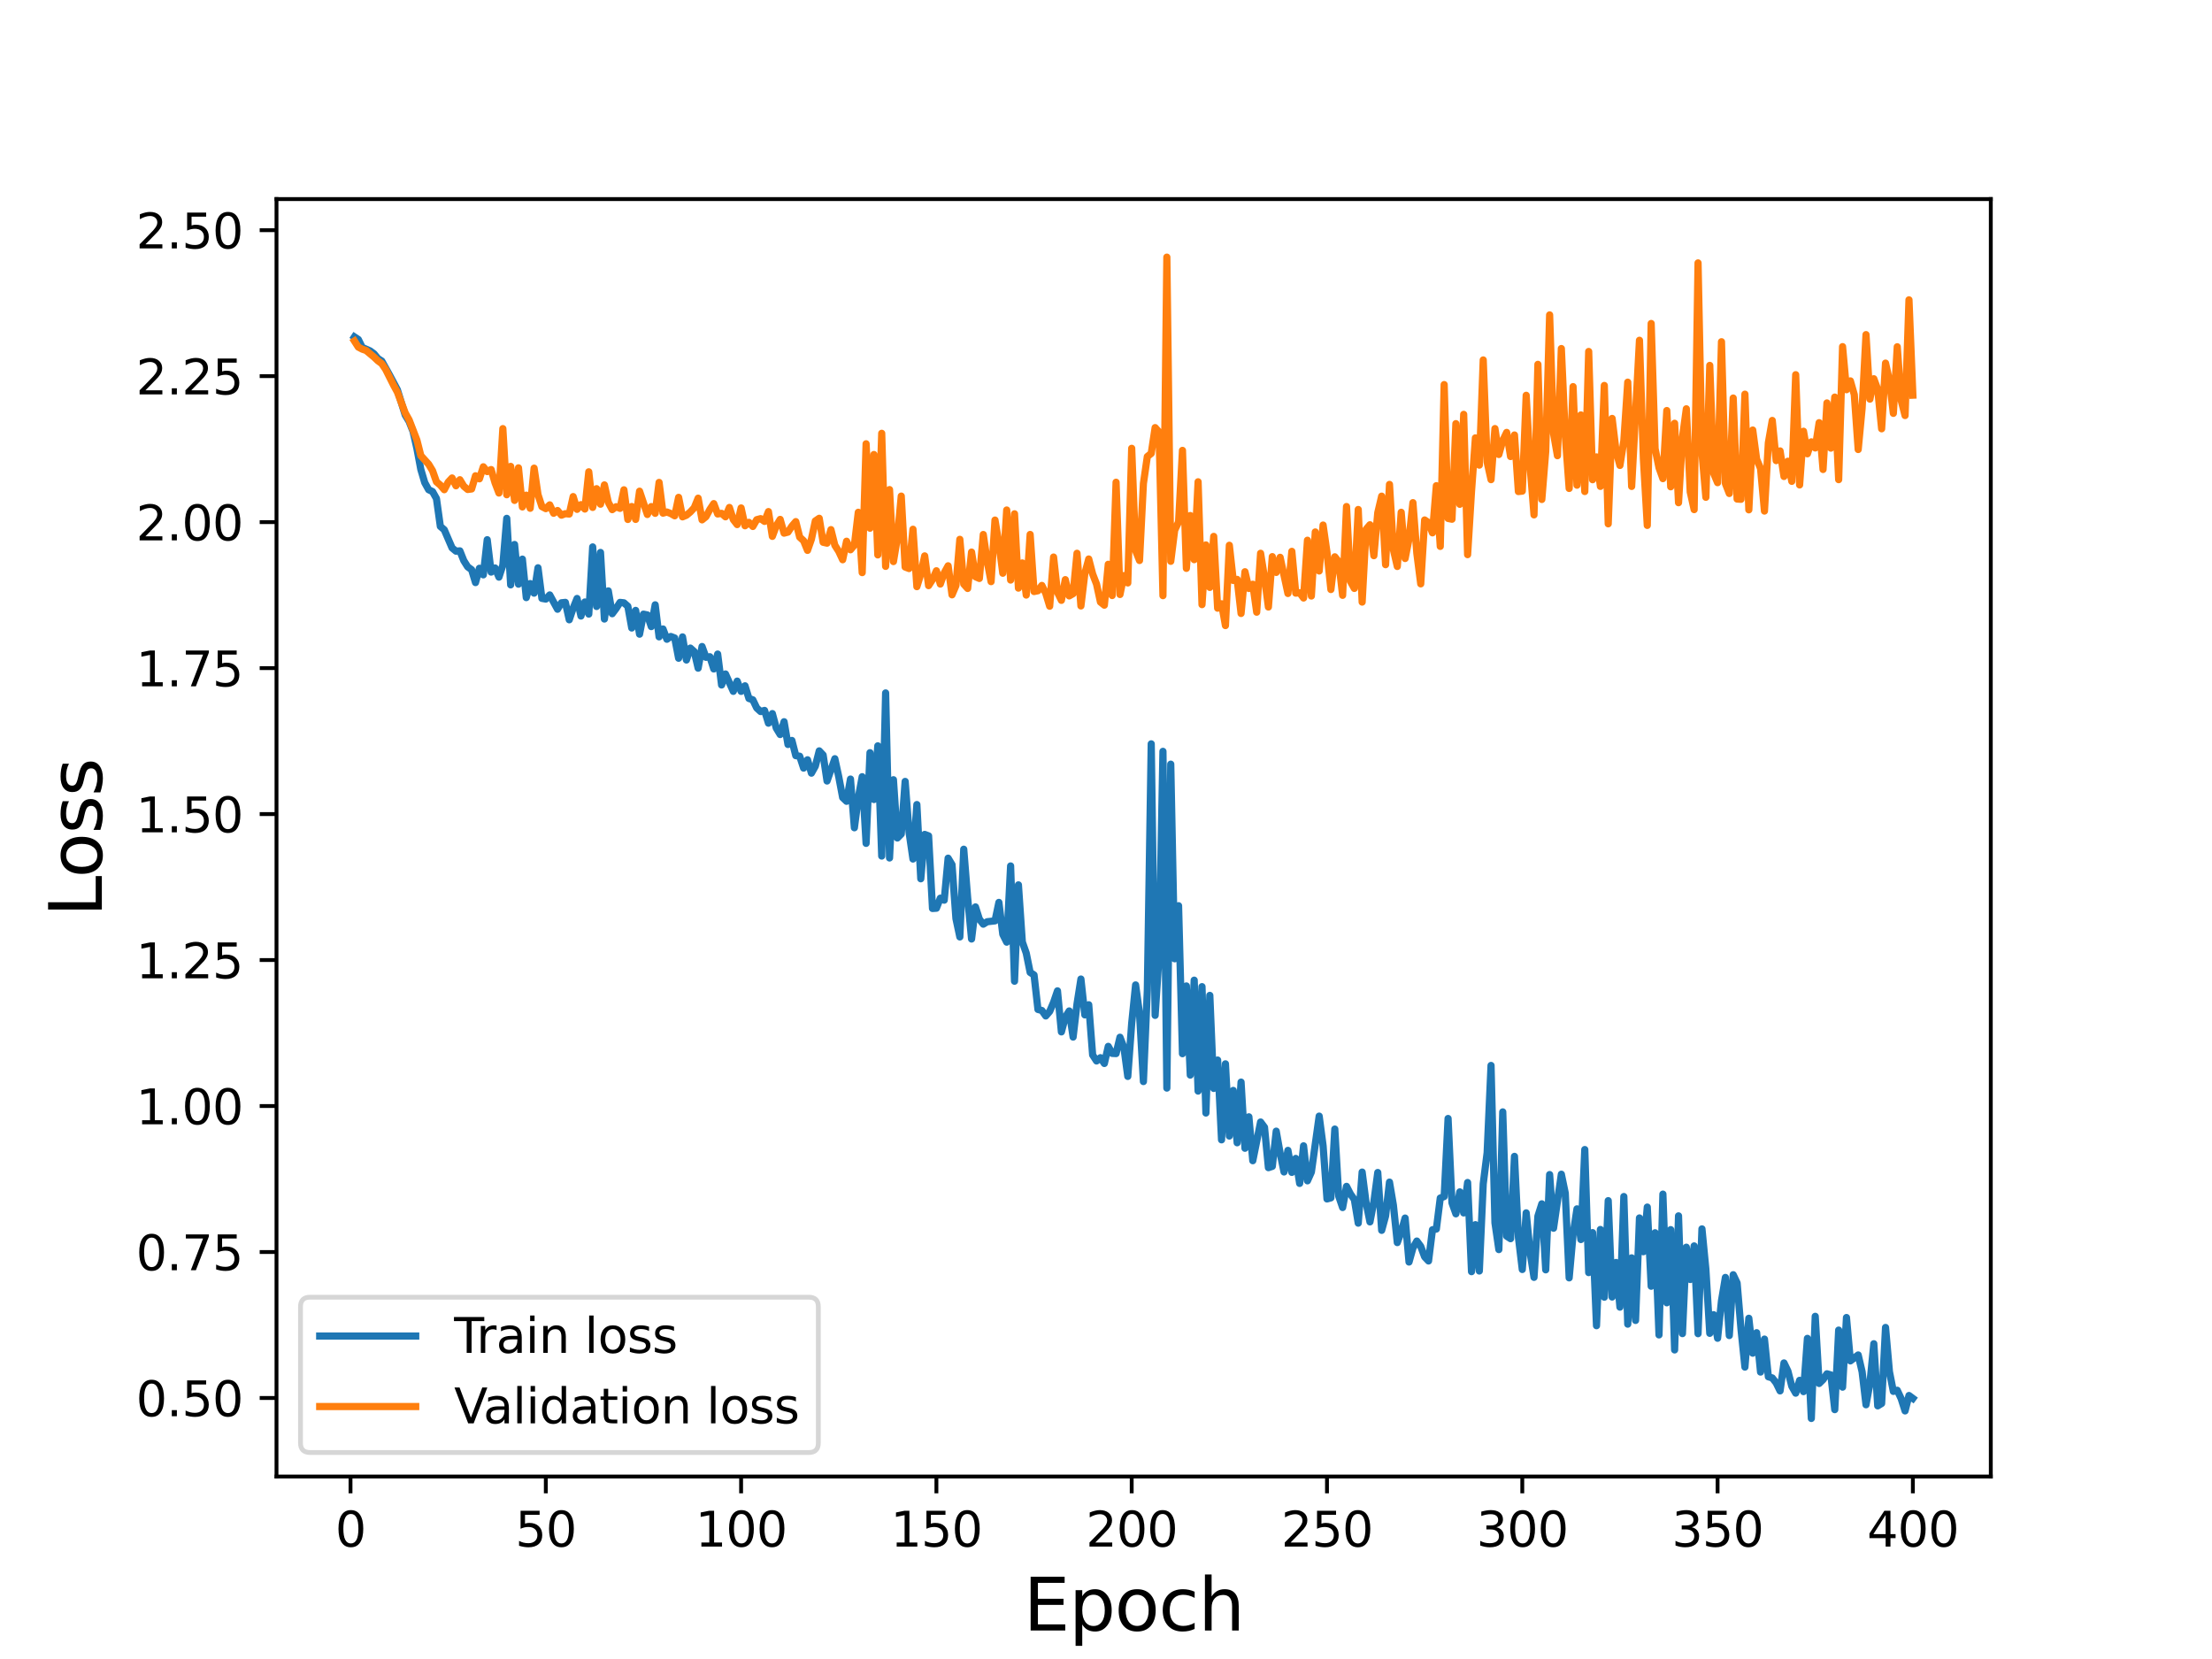 <?xml version="1.0" encoding="utf-8" standalone="no"?>
<!DOCTYPE svg PUBLIC "-//W3C//DTD SVG 1.1//EN"
  "http://www.w3.org/Graphics/SVG/1.1/DTD/svg11.dtd">
<svg height="345.6pt" version="1.1" viewBox="0 0 460.8 345.6" width="460.8pt" xmlns="http://www.w3.org/2000/svg" xmlns:xlink="http://www.w3.org/1999/xlink">
 <defs>
  <style type="text/css">*{stroke-linecap:butt;stroke-linejoin:round;}</style>
 </defs>
 <g id="figure_1">
  <g id="patch_1">
   <path d="M 0 345.6 
L 460.8 345.6 
L 460.8 0 
L 0 0 
z
" style="fill:#ffffff;"/>
  </g>
  <g id="axes_1">
   <g id="patch_2">
    <path d="M 57.6 307.584 
L 414.72 307.584 
L 414.72 41.472 
L 57.6 41.472 
z
" style="fill:#ffffff;"/>
   </g>
   <g id="matplotlib.axis_1">
    <g id="xtick_1">
     <g id="line2d_1">
      <defs>
       <path d="M 0 0 
L 0 3.5 
" id="m424fc6104d" style="stroke:#000000;stroke-width:0.8;"/>
      </defs>
      <g>
       <use style="stroke:#000000;stroke-width:0.8;" x="73.019" xlink:href="#m424fc6104d" y="307.584"/>
      </g>
     </g>
     <g id="text_1">
      <!-- 0 -->
      <g transform="translate(69.838 322.182)scale(0.1 -0.1)">
       <defs>
        <path d="M 2034 4250 
Q 1547 4250 1301 3770 
Q 1056 3291 1056 2328 
Q 1056 1369 1301 889 
Q 1547 409 2034 409 
Q 2525 409 2770 889 
Q 3016 1369 3016 2328 
Q 3016 3291 2770 3770 
Q 2525 4250 2034 4250 
z
M 2034 4750 
Q 2819 4750 3233 4129 
Q 3647 3509 3647 2328 
Q 3647 1150 3233 529 
Q 2819 -91 2034 -91 
Q 1250 -91 836 529 
Q 422 1150 422 2328 
Q 422 3509 836 4129 
Q 1250 4750 2034 4750 
z
" id="DejaVuSans-30" transform="scale(0.016)"/>
       </defs>
       <use xlink:href="#DejaVuSans-30"/>
      </g>
     </g>
    </g>
    <g id="xtick_2">
     <g id="line2d_2">
      <g>
       <use style="stroke:#000000;stroke-width:0.8;" x="113.703" xlink:href="#m424fc6104d" y="307.584"/>
      </g>
     </g>
     <g id="text_2">
      <!-- 50 -->
      <g transform="translate(107.34 322.182)scale(0.1 -0.1)">
       <defs>
        <path d="M 691 4666 
L 3169 4666 
L 3169 4134 
L 1269 4134 
L 1269 2991 
Q 1406 3038 1543 3061 
Q 1681 3084 1819 3084 
Q 2600 3084 3056 2656 
Q 3513 2228 3513 1497 
Q 3513 744 3044 326 
Q 2575 -91 1722 -91 
Q 1428 -91 1123 -41 
Q 819 9 494 109 
L 494 744 
Q 775 591 1075 516 
Q 1375 441 1709 441 
Q 2250 441 2565 725 
Q 2881 1009 2881 1497 
Q 2881 1984 2565 2268 
Q 2250 2553 1709 2553 
Q 1456 2553 1204 2497 
Q 953 2441 691 2322 
L 691 4666 
z
" id="DejaVuSans-35" transform="scale(0.016)"/>
       </defs>
       <use xlink:href="#DejaVuSans-35"/>
       <use x="63.623" xlink:href="#DejaVuSans-30"/>
      </g>
     </g>
    </g>
    <g id="xtick_3">
     <g id="line2d_3">
      <g>
       <use style="stroke:#000000;stroke-width:0.8;" x="154.386" xlink:href="#m424fc6104d" y="307.584"/>
      </g>
     </g>
     <g id="text_3">
      <!-- 100 -->
      <g transform="translate(144.842 322.182)scale(0.1 -0.1)">
       <defs>
        <path d="M 794 531 
L 1825 531 
L 1825 4091 
L 703 3866 
L 703 4441 
L 1819 4666 
L 2450 4666 
L 2450 531 
L 3481 531 
L 3481 0 
L 794 0 
L 794 531 
z
" id="DejaVuSans-31" transform="scale(0.016)"/>
       </defs>
       <use xlink:href="#DejaVuSans-31"/>
       <use x="63.623" xlink:href="#DejaVuSans-30"/>
       <use x="127.246" xlink:href="#DejaVuSans-30"/>
      </g>
     </g>
    </g>
    <g id="xtick_4">
     <g id="line2d_4">
      <g>
       <use style="stroke:#000000;stroke-width:0.8;" x="195.07" xlink:href="#m424fc6104d" y="307.584"/>
      </g>
     </g>
     <g id="text_4">
      <!-- 150 -->
      <g transform="translate(185.526 322.182)scale(0.1 -0.1)">
       <use xlink:href="#DejaVuSans-31"/>
       <use x="63.623" xlink:href="#DejaVuSans-35"/>
       <use x="127.246" xlink:href="#DejaVuSans-30"/>
      </g>
     </g>
    </g>
    <g id="xtick_5">
     <g id="line2d_5">
      <g>
       <use style="stroke:#000000;stroke-width:0.8;" x="235.753" xlink:href="#m424fc6104d" y="307.584"/>
      </g>
     </g>
     <g id="text_5">
      <!-- 200 -->
      <g transform="translate(226.209 322.182)scale(0.1 -0.1)">
       <defs>
        <path d="M 1228 531 
L 3431 531 
L 3431 0 
L 469 0 
L 469 531 
Q 828 903 1448 1529 
Q 2069 2156 2228 2338 
Q 2531 2678 2651 2914 
Q 2772 3150 2772 3378 
Q 2772 3750 2511 3984 
Q 2250 4219 1831 4219 
Q 1534 4219 1204 4116 
Q 875 4013 500 3803 
L 500 4441 
Q 881 4594 1212 4672 
Q 1544 4750 1819 4750 
Q 2544 4750 2975 4387 
Q 3406 4025 3406 3419 
Q 3406 3131 3298 2873 
Q 3191 2616 2906 2266 
Q 2828 2175 2409 1742 
Q 1991 1309 1228 531 
z
" id="DejaVuSans-32" transform="scale(0.016)"/>
       </defs>
       <use xlink:href="#DejaVuSans-32"/>
       <use x="63.623" xlink:href="#DejaVuSans-30"/>
       <use x="127.246" xlink:href="#DejaVuSans-30"/>
      </g>
     </g>
    </g>
    <g id="xtick_6">
     <g id="line2d_6">
      <g>
       <use style="stroke:#000000;stroke-width:0.8;" x="276.437" xlink:href="#m424fc6104d" y="307.584"/>
      </g>
     </g>
     <g id="text_6">
      <!-- 250 -->
      <g transform="translate(266.893 322.182)scale(0.1 -0.1)">
       <use xlink:href="#DejaVuSans-32"/>
       <use x="63.623" xlink:href="#DejaVuSans-35"/>
       <use x="127.246" xlink:href="#DejaVuSans-30"/>
      </g>
     </g>
    </g>
    <g id="xtick_7">
     <g id="line2d_7">
      <g>
       <use style="stroke:#000000;stroke-width:0.8;" x="317.12" xlink:href="#m424fc6104d" y="307.584"/>
      </g>
     </g>
     <g id="text_7">
      <!-- 300 -->
      <g transform="translate(307.576 322.182)scale(0.1 -0.1)">
       <defs>
        <path d="M 2597 2516 
Q 3050 2419 3304 2112 
Q 3559 1806 3559 1356 
Q 3559 666 3084 287 
Q 2609 -91 1734 -91 
Q 1441 -91 1130 -33 
Q 819 25 488 141 
L 488 750 
Q 750 597 1062 519 
Q 1375 441 1716 441 
Q 2309 441 2620 675 
Q 2931 909 2931 1356 
Q 2931 1769 2642 2001 
Q 2353 2234 1838 2234 
L 1294 2234 
L 1294 2753 
L 1863 2753 
Q 2328 2753 2575 2939 
Q 2822 3125 2822 3475 
Q 2822 3834 2567 4026 
Q 2313 4219 1838 4219 
Q 1578 4219 1281 4162 
Q 984 4106 628 3988 
L 628 4550 
Q 988 4650 1302 4700 
Q 1616 4750 1894 4750 
Q 2613 4750 3031 4423 
Q 3450 4097 3450 3541 
Q 3450 3153 3228 2886 
Q 3006 2619 2597 2516 
z
" id="DejaVuSans-33" transform="scale(0.016)"/>
       </defs>
       <use xlink:href="#DejaVuSans-33"/>
       <use x="63.623" xlink:href="#DejaVuSans-30"/>
       <use x="127.246" xlink:href="#DejaVuSans-30"/>
      </g>
     </g>
    </g>
    <g id="xtick_8">
     <g id="line2d_8">
      <g>
       <use style="stroke:#000000;stroke-width:0.8;" x="357.804" xlink:href="#m424fc6104d" y="307.584"/>
      </g>
     </g>
     <g id="text_8">
      <!-- 350 -->
      <g transform="translate(348.26 322.182)scale(0.1 -0.1)">
       <use xlink:href="#DejaVuSans-33"/>
       <use x="63.623" xlink:href="#DejaVuSans-35"/>
       <use x="127.246" xlink:href="#DejaVuSans-30"/>
      </g>
     </g>
    </g>
    <g id="xtick_9">
     <g id="line2d_9">
      <g>
       <use style="stroke:#000000;stroke-width:0.8;" x="398.487" xlink:href="#m424fc6104d" y="307.584"/>
      </g>
     </g>
     <g id="text_9">
      <!-- 400 -->
      <g transform="translate(388.944 322.182)scale(0.1 -0.1)">
       <defs>
        <path d="M 2419 4116 
L 825 1625 
L 2419 1625 
L 2419 4116 
z
M 2253 4666 
L 3047 4666 
L 3047 1625 
L 3713 1625 
L 3713 1100 
L 3047 1100 
L 3047 0 
L 2419 0 
L 2419 1100 
L 313 1100 
L 313 1709 
L 2253 4666 
z
" id="DejaVuSans-34" transform="scale(0.016)"/>
       </defs>
       <use xlink:href="#DejaVuSans-34"/>
       <use x="63.623" xlink:href="#DejaVuSans-30"/>
       <use x="127.246" xlink:href="#DejaVuSans-30"/>
      </g>
     </g>
    </g>
    <g id="text_10">
     <!-- Epoch -->
     <g transform="translate(213.194 339.66)scale(0.15 -0.15)">
      <defs>
       <path d="M 628 4666 
L 3578 4666 
L 3578 4134 
L 1259 4134 
L 1259 2753 
L 3481 2753 
L 3481 2222 
L 1259 2222 
L 1259 531 
L 3634 531 
L 3634 0 
L 628 0 
L 628 4666 
z
" id="DejaVuSans-45" transform="scale(0.016)"/>
       <path d="M 1159 525 
L 1159 -1331 
L 581 -1331 
L 581 3500 
L 1159 3500 
L 1159 2969 
Q 1341 3281 1617 3432 
Q 1894 3584 2278 3584 
Q 2916 3584 3314 3078 
Q 3713 2572 3713 1747 
Q 3713 922 3314 415 
Q 2916 -91 2278 -91 
Q 1894 -91 1617 61 
Q 1341 213 1159 525 
z
M 3116 1747 
Q 3116 2381 2855 2742 
Q 2594 3103 2138 3103 
Q 1681 3103 1420 2742 
Q 1159 2381 1159 1747 
Q 1159 1113 1420 752 
Q 1681 391 2138 391 
Q 2594 391 2855 752 
Q 3116 1113 3116 1747 
z
" id="DejaVuSans-70" transform="scale(0.016)"/>
       <path d="M 1959 3097 
Q 1497 3097 1228 2736 
Q 959 2375 959 1747 
Q 959 1119 1226 758 
Q 1494 397 1959 397 
Q 2419 397 2687 759 
Q 2956 1122 2956 1747 
Q 2956 2369 2687 2733 
Q 2419 3097 1959 3097 
z
M 1959 3584 
Q 2709 3584 3137 3096 
Q 3566 2609 3566 1747 
Q 3566 888 3137 398 
Q 2709 -91 1959 -91 
Q 1206 -91 779 398 
Q 353 888 353 1747 
Q 353 2609 779 3096 
Q 1206 3584 1959 3584 
z
" id="DejaVuSans-6f" transform="scale(0.016)"/>
       <path d="M 3122 3366 
L 3122 2828 
Q 2878 2963 2633 3030 
Q 2388 3097 2138 3097 
Q 1578 3097 1268 2742 
Q 959 2388 959 1747 
Q 959 1106 1268 751 
Q 1578 397 2138 397 
Q 2388 397 2633 464 
Q 2878 531 3122 666 
L 3122 134 
Q 2881 22 2623 -34 
Q 2366 -91 2075 -91 
Q 1284 -91 818 406 
Q 353 903 353 1747 
Q 353 2603 823 3093 
Q 1294 3584 2113 3584 
Q 2378 3584 2631 3529 
Q 2884 3475 3122 3366 
z
" id="DejaVuSans-63" transform="scale(0.016)"/>
       <path d="M 3513 2113 
L 3513 0 
L 2938 0 
L 2938 2094 
Q 2938 2591 2744 2837 
Q 2550 3084 2163 3084 
Q 1697 3084 1428 2787 
Q 1159 2491 1159 1978 
L 1159 0 
L 581 0 
L 581 4863 
L 1159 4863 
L 1159 2956 
Q 1366 3272 1645 3428 
Q 1925 3584 2291 3584 
Q 2894 3584 3203 3211 
Q 3513 2838 3513 2113 
z
" id="DejaVuSans-68" transform="scale(0.016)"/>
      </defs>
      <use xlink:href="#DejaVuSans-45"/>
      <use x="63.184" xlink:href="#DejaVuSans-70"/>
      <use x="126.66" xlink:href="#DejaVuSans-6f"/>
      <use x="187.842" xlink:href="#DejaVuSans-63"/>
      <use x="242.822" xlink:href="#DejaVuSans-68"/>
     </g>
    </g>
   </g>
   <g id="matplotlib.axis_2">
    <g id="ytick_1">
     <g id="line2d_10">
      <defs>
       <path d="M 0 0 
L -3.5 0 
" id="mba64073ab6" style="stroke:#000000;stroke-width:0.8;"/>
      </defs>
      <g>
       <use style="stroke:#000000;stroke-width:0.8;" x="57.6" xlink:href="#mba64073ab6" y="291.225"/>
      </g>
     </g>
     <g id="text_11">
      <!-- 0.50 -->
      <g transform="translate(28.334 295.024)scale(0.1 -0.1)">
       <defs>
        <path d="M 684 794 
L 1344 794 
L 1344 0 
L 684 0 
L 684 794 
z
" id="DejaVuSans-2e" transform="scale(0.016)"/>
       </defs>
       <use xlink:href="#DejaVuSans-30"/>
       <use x="63.623" xlink:href="#DejaVuSans-2e"/>
       <use x="95.41" xlink:href="#DejaVuSans-35"/>
       <use x="159.033" xlink:href="#DejaVuSans-30"/>
      </g>
     </g>
    </g>
    <g id="ytick_2">
     <g id="line2d_11">
      <g>
       <use style="stroke:#000000;stroke-width:0.8;" x="57.6" xlink:href="#mba64073ab6" y="260.815"/>
      </g>
     </g>
     <g id="text_12">
      <!-- 0.75 -->
      <g transform="translate(28.334 264.614)scale(0.1 -0.1)">
       <defs>
        <path d="M 525 4666 
L 3525 4666 
L 3525 4397 
L 1831 0 
L 1172 0 
L 2766 4134 
L 525 4134 
L 525 4666 
z
" id="DejaVuSans-37" transform="scale(0.016)"/>
       </defs>
       <use xlink:href="#DejaVuSans-30"/>
       <use x="63.623" xlink:href="#DejaVuSans-2e"/>
       <use x="95.41" xlink:href="#DejaVuSans-37"/>
       <use x="159.033" xlink:href="#DejaVuSans-35"/>
      </g>
     </g>
    </g>
    <g id="ytick_3">
     <g id="line2d_12">
      <g>
       <use style="stroke:#000000;stroke-width:0.8;" x="57.6" xlink:href="#mba64073ab6" y="230.406"/>
      </g>
     </g>
     <g id="text_13">
      <!-- 1.00 -->
      <g transform="translate(28.334 234.205)scale(0.1 -0.1)">
       <use xlink:href="#DejaVuSans-31"/>
       <use x="63.623" xlink:href="#DejaVuSans-2e"/>
       <use x="95.41" xlink:href="#DejaVuSans-30"/>
       <use x="159.033" xlink:href="#DejaVuSans-30"/>
      </g>
     </g>
    </g>
    <g id="ytick_4">
     <g id="line2d_13">
      <g>
       <use style="stroke:#000000;stroke-width:0.8;" x="57.6" xlink:href="#mba64073ab6" y="199.996"/>
      </g>
     </g>
     <g id="text_14">
      <!-- 1.25 -->
      <g transform="translate(28.334 203.796)scale(0.1 -0.1)">
       <use xlink:href="#DejaVuSans-31"/>
       <use x="63.623" xlink:href="#DejaVuSans-2e"/>
       <use x="95.41" xlink:href="#DejaVuSans-32"/>
       <use x="159.033" xlink:href="#DejaVuSans-35"/>
      </g>
     </g>
    </g>
    <g id="ytick_5">
     <g id="line2d_14">
      <g>
       <use style="stroke:#000000;stroke-width:0.8;" x="57.6" xlink:href="#mba64073ab6" y="169.587"/>
      </g>
     </g>
     <g id="text_15">
      <!-- 1.50 -->
      <g transform="translate(28.334 173.386)scale(0.1 -0.1)">
       <use xlink:href="#DejaVuSans-31"/>
       <use x="63.623" xlink:href="#DejaVuSans-2e"/>
       <use x="95.41" xlink:href="#DejaVuSans-35"/>
       <use x="159.033" xlink:href="#DejaVuSans-30"/>
      </g>
     </g>
    </g>
    <g id="ytick_6">
     <g id="line2d_15">
      <g>
       <use style="stroke:#000000;stroke-width:0.8;" x="57.6" xlink:href="#mba64073ab6" y="139.177"/>
      </g>
     </g>
     <g id="text_16">
      <!-- 1.75 -->
      <g transform="translate(28.334 142.977)scale(0.1 -0.1)">
       <use xlink:href="#DejaVuSans-31"/>
       <use x="63.623" xlink:href="#DejaVuSans-2e"/>
       <use x="95.41" xlink:href="#DejaVuSans-37"/>
       <use x="159.033" xlink:href="#DejaVuSans-35"/>
      </g>
     </g>
    </g>
    <g id="ytick_7">
     <g id="line2d_16">
      <g>
       <use style="stroke:#000000;stroke-width:0.8;" x="57.6" xlink:href="#mba64073ab6" y="108.768"/>
      </g>
     </g>
     <g id="text_17">
      <!-- 2.00 -->
      <g transform="translate(28.334 112.567)scale(0.1 -0.1)">
       <use xlink:href="#DejaVuSans-32"/>
       <use x="63.623" xlink:href="#DejaVuSans-2e"/>
       <use x="95.41" xlink:href="#DejaVuSans-30"/>
       <use x="159.033" xlink:href="#DejaVuSans-30"/>
      </g>
     </g>
    </g>
    <g id="ytick_8">
     <g id="line2d_17">
      <g>
       <use style="stroke:#000000;stroke-width:0.8;" x="57.6" xlink:href="#mba64073ab6" y="78.359"/>
      </g>
     </g>
     <g id="text_18">
      <!-- 2.25 -->
      <g transform="translate(28.334 82.158)scale(0.1 -0.1)">
       <use xlink:href="#DejaVuSans-32"/>
       <use x="63.623" xlink:href="#DejaVuSans-2e"/>
       <use x="95.41" xlink:href="#DejaVuSans-32"/>
       <use x="159.033" xlink:href="#DejaVuSans-35"/>
      </g>
     </g>
    </g>
    <g id="ytick_9">
     <g id="line2d_18">
      <g>
       <use style="stroke:#000000;stroke-width:0.8;" x="57.6" xlink:href="#mba64073ab6" y="47.949"/>
      </g>
     </g>
     <g id="text_19">
      <!-- 2.50 -->
      <g transform="translate(28.334 51.748)scale(0.1 -0.1)">
       <use xlink:href="#DejaVuSans-32"/>
       <use x="63.623" xlink:href="#DejaVuSans-2e"/>
       <use x="95.41" xlink:href="#DejaVuSans-35"/>
       <use x="159.033" xlink:href="#DejaVuSans-30"/>
      </g>
     </g>
    </g>
    <g id="text_20">
     <!-- Loss -->
     <g transform="translate(21.215 190.979)rotate(-90)scale(0.15 -0.15)">
      <defs>
       <path d="M 628 4666 
L 1259 4666 
L 1259 531 
L 3531 531 
L 3531 0 
L 628 0 
L 628 4666 
z
" id="DejaVuSans-4c" transform="scale(0.016)"/>
       <path d="M 2834 3397 
L 2834 2853 
Q 2591 2978 2328 3040 
Q 2066 3103 1784 3103 
Q 1356 3103 1142 2972 
Q 928 2841 928 2578 
Q 928 2378 1081 2264 
Q 1234 2150 1697 2047 
L 1894 2003 
Q 2506 1872 2764 1633 
Q 3022 1394 3022 966 
Q 3022 478 2636 193 
Q 2250 -91 1575 -91 
Q 1294 -91 989 -36 
Q 684 19 347 128 
L 347 722 
Q 666 556 975 473 
Q 1284 391 1588 391 
Q 1994 391 2212 530 
Q 2431 669 2431 922 
Q 2431 1156 2273 1281 
Q 2116 1406 1581 1522 
L 1381 1569 
Q 847 1681 609 1914 
Q 372 2147 372 2553 
Q 372 3047 722 3315 
Q 1072 3584 1716 3584 
Q 2034 3584 2315 3537 
Q 2597 3491 2834 3397 
z
" id="DejaVuSans-73" transform="scale(0.016)"/>
      </defs>
      <use xlink:href="#DejaVuSans-4c"/>
      <use x="53.963" xlink:href="#DejaVuSans-6f"/>
      <use x="115.145" xlink:href="#DejaVuSans-73"/>
      <use x="167.244" xlink:href="#DejaVuSans-73"/>
     </g>
    </g>
   </g>
   <g id="line2d_19">
    <path clip-path="url(#p67be5cd0ee)" d="M 73.833 70.181 
L 74.646 70.723 
L 75.46 72.376 
L 77.087 73.098 
L 77.901 73.692 
L 78.715 74.683 
L 79.528 75.211 
L 81.156 78.147 
L 82.783 81.203 
L 84.41 86.458 
L 85.224 87.802 
L 86.038 89.859 
L 86.851 93.448 
L 87.665 97.791 
L 88.479 100.537 
L 89.292 102.014 
L 90.106 102.406 
L 90.92 103.859 
L 91.733 109.659 
L 92.547 110.359 
L 94.174 114.138 
L 94.988 114.817 
L 95.802 114.757 
L 96.616 116.794 
L 97.429 118.087 
L 98.243 118.673 
L 99.057 121.361 
L 99.87 118.383 
L 100.684 119.752 
L 101.498 112.432 
L 102.311 119.178 
L 103.125 118.316 
L 103.939 120.226 
L 104.752 117.728 
L 105.566 107.982 
L 106.38 121.837 
L 107.193 113.423 
L 108.007 121.692 
L 108.821 116.479 
L 109.634 124.491 
L 110.448 121.568 
L 111.262 123.564 
L 112.075 118.28 
L 112.889 124.652 
L 113.703 124.796 
L 114.516 123.934 
L 116.144 126.914 
L 116.957 125.573 
L 117.771 125.486 
L 118.585 129.111 
L 119.398 126.69 
L 120.212 124.675 
L 121.026 128.329 
L 121.839 125.403 
L 122.653 127.927 
L 123.467 113.934 
L 124.28 126.342 
L 125.094 115.085 
L 125.908 128.954 
L 126.721 123.092 
L 127.535 127.846 
L 128.349 126.761 
L 129.162 125.487 
L 129.976 125.581 
L 130.79 126.299 
L 131.603 130.823 
L 132.417 127.156 
L 133.231 132.11 
L 134.044 127.935 
L 134.858 128.106 
L 135.672 130.531 
L 136.485 125.996 
L 137.299 132.666 
L 138.113 131.03 
L 138.926 133.168 
L 139.74 132.59 
L 140.554 132.903 
L 141.367 137.121 
L 142.181 132.679 
L 142.995 137.49 
L 143.808 135.007 
L 144.622 135.737 
L 145.436 139.192 
L 146.249 134.683 
L 147.063 136.933 
L 147.877 136.811 
L 148.69 139.354 
L 149.504 136.253 
L 150.318 142.695 
L 151.131 140.403 
L 152.759 144.024 
L 153.572 141.89 
L 154.386 144.024 
L 155.2 142.867 
L 156.013 145.502 
L 156.827 145.788 
L 157.641 147.488 
L 158.454 148.227 
L 159.268 147.995 
L 160.082 150.651 
L 160.895 148.655 
L 161.709 151.671 
L 162.523 153.015 
L 163.336 150.349 
L 164.15 155.087 
L 164.964 154.252 
L 165.777 157.417 
L 166.591 157.535 
L 167.405 160.01 
L 168.219 158.275 
L 169.032 161.059 
L 169.846 159.609 
L 170.66 156.423 
L 171.473 157.285 
L 172.287 162.698 
L 173.914 158.057 
L 174.728 161.825 
L 175.542 166.147 
L 176.355 166.924 
L 177.169 162.292 
L 177.983 172.438 
L 178.796 166.225 
L 179.61 161.8 
L 180.424 175.688 
L 181.237 156.799 
L 182.051 166.555 
L 182.865 155.371 
L 183.678 178.332 
L 184.492 144.352 
L 185.306 178.729 
L 186.119 162.434 
L 186.933 174.571 
L 187.747 173.745 
L 188.56 162.786 
L 189.374 173.366 
L 190.188 178.95 
L 191.001 167.604 
L 191.815 183.065 
L 192.629 173.822 
L 193.442 174.129 
L 194.256 189.251 
L 195.07 189.199 
L 195.883 187.11 
L 196.697 187.524 
L 197.511 178.774 
L 198.324 180.127 
L 199.138 191.359 
L 199.952 195.181 
L 200.765 176.911 
L 201.579 187.042 
L 202.393 195.611 
L 203.206 188.927 
L 204.02 191.479 
L 204.834 192.522 
L 205.647 192.015 
L 207.275 191.831 
L 208.088 187.986 
L 208.902 194.641 
L 209.716 196.268 
L 210.529 180.392 
L 211.343 204.406 
L 212.157 184.336 
L 212.97 196.222 
L 213.784 198.554 
L 214.598 202.573 
L 215.411 203.104 
L 216.225 210.286 
L 217.039 210.501 
L 217.852 211.643 
L 218.666 210.699 
L 219.48 208.799 
L 220.293 206.414 
L 221.107 214.962 
L 221.921 211.889 
L 222.734 210.603 
L 223.548 216.04 
L 224.362 209.135 
L 225.175 203.954 
L 225.989 211.419 
L 226.803 209.307 
L 227.616 219.766 
L 228.43 221.017 
L 229.244 220.338 
L 230.057 221.54 
L 230.871 217.979 
L 231.685 219.441 
L 232.498 219.481 
L 233.312 216.076 
L 234.126 218.208 
L 234.939 224.235 
L 235.753 213.163 
L 236.567 205.178 
L 237.381 211.121 
L 238.194 225.306 
L 239.008 206.358 
L 239.822 154.958 
L 240.635 211.523 
L 241.449 199.188 
L 242.263 156.519 
L 243.076 226.666 
L 243.89 159.19 
L 244.704 199.728 
L 245.517 188.681 
L 246.331 219.504 
L 247.145 205.393 
L 247.958 223.96 
L 248.772 204.19 
L 249.586 227.291 
L 250.399 205.539 
L 251.213 231.861 
L 252.027 207.358 
L 252.84 226.736 
L 253.654 220.827 
L 254.468 237.447 
L 255.281 221.618 
L 256.095 236.657 
L 256.909 227.156 
L 257.722 238.059 
L 258.536 225.424 
L 259.35 239.203 
L 260.163 232.652 
L 260.977 241.796 
L 262.604 233.735 
L 263.418 234.835 
L 264.232 243.246 
L 265.045 242.975 
L 265.859 235.642 
L 266.673 240.213 
L 267.486 244.138 
L 268.3 239.645 
L 269.114 244.229 
L 269.927 241.322 
L 270.741 246.528 
L 271.555 238.699 
L 272.368 245.988 
L 273.182 244.162 
L 274.809 232.507 
L 275.623 238.682 
L 276.437 249.762 
L 277.25 249.534 
L 278.064 235.206 
L 278.878 249.175 
L 279.691 251.553 
L 280.505 247.142 
L 281.319 248.725 
L 282.132 249.885 
L 282.946 254.806 
L 283.76 244.166 
L 284.573 250.507 
L 285.387 254.541 
L 286.201 250.34 
L 287.014 244.254 
L 287.828 256.302 
L 288.642 253.31 
L 289.455 246.255 
L 290.269 251.065 
L 291.083 258.854 
L 291.896 256.619 
L 292.71 253.747 
L 293.524 262.901 
L 294.337 259.995 
L 295.151 258.534 
L 295.965 259.64 
L 296.778 261.822 
L 297.592 262.681 
L 298.406 256.182 
L 299.219 256.031 
L 300.033 249.574 
L 300.847 249.263 
L 301.66 233.003 
L 302.474 250.576 
L 303.288 252.862 
L 304.101 248.293 
L 304.915 252.675 
L 305.729 246.339 
L 306.543 264.91 
L 307.356 255.123 
L 308.17 264.772 
L 308.984 246.613 
L 309.797 240.134 
L 310.611 221.954 
L 311.425 254.731 
L 312.238 260.31 
L 313.052 231.63 
L 313.866 257.515 
L 314.679 258.042 
L 315.493 240.893 
L 316.307 257.693 
L 317.12 264.459 
L 317.934 252.663 
L 318.748 260.912 
L 319.561 266.095 
L 320.375 253.346 
L 321.189 250.781 
L 322.002 264.528 
L 322.816 244.684 
L 323.63 255.859 
L 325.257 244.611 
L 326.071 248.541 
L 326.884 266.203 
L 327.698 257.183 
L 328.512 251.83 
L 329.325 258.218 
L 330.139 239.472 
L 330.953 265.103 
L 331.766 256.78 
L 332.58 276.166 
L 333.394 256.122 
L 334.207 270.228 
L 335.021 250.12 
L 335.835 270.189 
L 336.648 262.997 
L 337.462 272.3 
L 338.276 249.262 
L 339.089 275.844 
L 339.903 262.037 
L 340.717 275.07 
L 341.53 253.722 
L 342.344 260.754 
L 343.158 251.458 
L 343.971 267.946 
L 344.785 256.807 
L 345.599 278.086 
L 346.412 248.76 
L 347.226 271.396 
L 348.04 256.158 
L 348.853 281.214 
L 349.667 253.288 
L 350.481 277.814 
L 351.294 259.817 
L 352.108 266.542 
L 352.922 259.548 
L 353.735 277.83 
L 354.549 256 
L 355.363 264.396 
L 356.176 277.756 
L 356.99 273.876 
L 357.804 278.783 
L 358.617 270.964 
L 359.431 266.113 
L 360.245 278.216 
L 361.058 265.549 
L 361.872 267.27 
L 362.686 276.924 
L 363.499 284.791 
L 364.313 274.621 
L 365.127 281.893 
L 365.94 277.626 
L 366.754 285.826 
L 367.568 278.958 
L 368.381 286.807 
L 369.195 287.045 
L 370.009 288.079 
L 370.822 289.748 
L 371.636 283.925 
L 372.45 285.61 
L 373.263 288.782 
L 374.077 290.221 
L 374.891 287.549 
L 375.704 289.897 
L 376.518 278.806 
L 377.332 295.488 
L 378.146 274.214 
L 378.959 288.202 
L 379.773 287.404 
L 380.587 286.189 
L 381.4 286.418 
L 382.214 293.652 
L 383.028 277.085 
L 383.841 288.969 
L 384.655 274.467 
L 385.469 283.496 
L 387.096 282.263 
L 387.91 285.762 
L 388.723 292.636 
L 389.537 288.18 
L 390.351 279.924 
L 391.164 292.866 
L 391.978 292.369 
L 392.792 276.533 
L 393.605 285.747 
L 394.419 289.851 
L 395.233 289.618 
L 396.046 291.365 
L 396.86 293.917 
L 397.674 290.711 
L 398.487 291.313 
L 398.487 291.313 
" style="fill:none;stroke:#1f77b4;stroke-linecap:square;stroke-width:1.5;"/>
   </g>
   <g id="line2d_20">
    <path clip-path="url(#p67be5cd0ee)" d="M 73.833 71.039 
L 74.646 72.306 
L 75.46 72.734 
L 76.274 73.014 
L 77.901 74.368 
L 78.715 75.141 
L 79.528 75.749 
L 80.342 76.948 
L 81.969 80.189 
L 82.783 81.685 
L 84.41 86.023 
L 85.224 87.476 
L 86.851 91.695 
L 87.665 94.914 
L 89.292 96.707 
L 90.106 98.054 
L 90.92 100.372 
L 91.733 101.061 
L 92.547 102.013 
L 93.361 100.451 
L 94.174 99.571 
L 94.988 101.197 
L 95.802 99.935 
L 96.616 101.288 
L 97.429 101.964 
L 98.243 101.86 
L 99.057 99.113 
L 99.87 99.751 
L 100.684 97.239 
L 101.498 98.24 
L 102.311 97.818 
L 103.125 100.576 
L 103.939 102.708 
L 104.752 89.289 
L 105.566 103.066 
L 106.38 97.154 
L 107.193 104.241 
L 108.007 97.463 
L 108.821 105.603 
L 109.634 103.15 
L 110.448 105.885 
L 111.262 97.524 
L 112.075 103.035 
L 112.889 105.531 
L 113.703 105.96 
L 114.516 105.175 
L 115.33 106.919 
L 116.144 106.348 
L 116.957 107.319 
L 117.771 107.009 
L 118.585 107.084 
L 119.398 103.448 
L 120.212 106.107 
L 121.026 105.128 
L 121.839 106.043 
L 122.653 98.287 
L 123.467 105.705 
L 124.28 101.805 
L 125.094 105.034 
L 125.908 101.016 
L 126.721 104.643 
L 127.535 106.169 
L 128.349 105.556 
L 129.162 105.903 
L 129.976 102.036 
L 130.79 108.214 
L 131.603 105.517 
L 132.417 108.201 
L 133.231 102.324 
L 134.858 107.178 
L 135.672 105.532 
L 136.485 106.933 
L 137.299 100.495 
L 138.113 106.897 
L 138.926 106.661 
L 139.74 106.983 
L 140.554 107.45 
L 141.367 103.607 
L 142.181 107.669 
L 142.995 107.331 
L 143.808 106.653 
L 144.622 105.776 
L 145.436 103.778 
L 146.249 108.292 
L 147.063 107.636 
L 147.877 106.132 
L 148.69 104.913 
L 149.504 107.068 
L 150.318 106.938 
L 151.131 107.659 
L 151.945 105.712 
L 152.759 108.238 
L 153.572 109.281 
L 154.386 105.816 
L 155.2 109.526 
L 156.013 108.817 
L 156.827 109.672 
L 157.641 108.26 
L 158.454 108.044 
L 159.268 108.618 
L 160.082 106.573 
L 160.895 111.734 
L 161.709 109.544 
L 162.523 108.201 
L 163.336 111.066 
L 164.15 110.848 
L 164.964 109.609 
L 165.777 108.663 
L 166.591 111.904 
L 167.405 112.646 
L 168.219 114.654 
L 169.032 112.317 
L 169.846 108.528 
L 170.66 107.968 
L 171.473 112.966 
L 172.287 113.15 
L 173.101 110.331 
L 173.914 113.582 
L 174.728 114.861 
L 175.542 116.604 
L 176.355 112.748 
L 177.169 114.529 
L 177.983 113.553 
L 178.796 106.718 
L 179.61 119.289 
L 180.424 92.449 
L 181.237 110.038 
L 182.051 94.682 
L 182.865 115.597 
L 183.678 90.268 
L 184.492 117.986 
L 185.306 101.992 
L 186.119 116.983 
L 186.933 112.09 
L 187.747 103.348 
L 188.56 118.12 
L 189.374 118.436 
L 190.188 110.252 
L 191.001 122.213 
L 191.815 119.607 
L 192.629 115.804 
L 193.442 121.997 
L 194.256 120.735 
L 195.07 118.902 
L 195.883 121.666 
L 196.697 119.349 
L 197.511 117.866 
L 198.324 123.912 
L 199.138 121.99 
L 199.952 112.353 
L 200.765 121.676 
L 201.579 122.585 
L 202.393 115.008 
L 203.206 120.144 
L 204.02 120.501 
L 204.834 111.347 
L 205.647 116.91 
L 206.461 121.166 
L 207.275 108.343 
L 208.088 113.23 
L 208.902 119.413 
L 209.716 106.244 
L 210.529 120.835 
L 211.343 107.037 
L 212.157 122.513 
L 212.97 117.274 
L 213.784 123.961 
L 214.598 111.337 
L 215.411 123.226 
L 216.225 123.061 
L 217.039 121.958 
L 217.852 123.596 
L 218.666 126.284 
L 219.48 116.045 
L 220.293 123.384 
L 221.107 125.064 
L 221.921 120.753 
L 222.734 124.138 
L 223.548 123.668 
L 224.362 115.258 
L 225.175 126.229 
L 225.989 119.481 
L 226.803 116.452 
L 227.616 119.571 
L 228.43 121.685 
L 229.244 125.416 
L 230.057 126.067 
L 230.871 117.55 
L 231.685 124.059 
L 232.498 100.462 
L 233.312 123.842 
L 234.126 119.897 
L 234.939 121.439 
L 235.753 93.393 
L 236.567 114.702 
L 237.381 116.762 
L 238.194 100.722 
L 239.008 95.107 
L 239.822 94.457 
L 240.635 89.08 
L 241.449 89.989 
L 242.263 124.085 
L 243.076 53.568 
L 243.89 116.93 
L 244.704 110.458 
L 245.517 108.738 
L 246.331 93.824 
L 247.145 118.399 
L 247.958 107.394 
L 248.772 116.587 
L 249.586 100.365 
L 250.399 125.952 
L 251.213 113.521 
L 252.027 122.368 
L 252.84 111.741 
L 253.654 126.697 
L 254.468 125.775 
L 255.281 130.319 
L 256.095 113.588 
L 256.909 120.918 
L 257.722 120.698 
L 258.536 127.794 
L 259.35 119.105 
L 260.163 122.591 
L 260.977 121.707 
L 261.791 127.529 
L 262.604 115.257 
L 263.418 120.353 
L 264.232 126.452 
L 265.045 115.955 
L 265.859 119.243 
L 266.673 116.099 
L 268.3 123.633 
L 269.114 114.858 
L 269.927 123.56 
L 270.741 123.472 
L 271.555 124.574 
L 272.368 112.542 
L 273.182 124.161 
L 273.996 110.818 
L 274.809 118.948 
L 275.623 109.378 
L 276.437 115.094 
L 277.25 122.808 
L 278.064 115.992 
L 278.878 117.014 
L 279.691 124.017 
L 280.505 105.521 
L 281.319 121.119 
L 282.132 122.578 
L 282.946 106.135 
L 283.76 125.425 
L 284.573 110.276 
L 285.387 109.317 
L 286.201 115.758 
L 287.014 106.816 
L 287.828 103.358 
L 288.642 117.632 
L 289.455 100.914 
L 290.269 114.506 
L 291.083 118.006 
L 291.896 106.721 
L 292.71 116.346 
L 293.524 112.252 
L 294.337 104.71 
L 295.151 115.256 
L 295.965 121.626 
L 296.778 108.32 
L 297.592 108.869 
L 298.406 110.999 
L 299.219 101.181 
L 300.033 113.822 
L 300.847 80.117 
L 301.66 108.001 
L 302.474 108.163 
L 303.288 88.253 
L 304.101 105.058 
L 304.915 86.319 
L 305.729 115.543 
L 306.543 102.347 
L 307.356 91.217 
L 308.17 96.896 
L 308.984 74.983 
L 309.797 96.262 
L 310.611 99.921 
L 311.425 89.282 
L 312.238 94.68 
L 313.052 91.778 
L 313.866 90.081 
L 314.679 95.104 
L 315.493 90.615 
L 316.307 102.398 
L 317.12 102.308 
L 317.934 82.351 
L 318.748 97.126 
L 319.561 107.257 
L 320.375 75.9 
L 321.189 104.046 
L 322.002 94.047 
L 322.816 65.6 
L 323.63 90.314 
L 324.443 94.931 
L 325.257 72.61 
L 326.071 90.749 
L 326.884 101.753 
L 327.698 80.541 
L 328.512 101.075 
L 329.325 86.439 
L 330.139 102.393 
L 330.953 73.217 
L 331.766 99.934 
L 332.58 95.183 
L 333.394 101.324 
L 334.207 80.299 
L 335.021 109.121 
L 335.835 87.167 
L 336.648 93.939 
L 337.462 96.959 
L 338.276 91.814 
L 339.089 79.613 
L 339.903 101.333 
L 341.53 70.886 
L 342.344 95.496 
L 343.158 109.451 
L 343.971 67.39 
L 344.785 93.455 
L 345.599 97.438 
L 346.412 99.71 
L 347.226 85.525 
L 348.04 101.403 
L 348.853 88.178 
L 349.667 104.722 
L 350.481 91.172 
L 351.294 85.164 
L 352.108 102.482 
L 352.922 106.164 
L 353.735 54.769 
L 354.549 94.28 
L 355.363 103.594 
L 356.176 76.12 
L 356.99 98.622 
L 357.804 100.548 
L 358.617 71.189 
L 359.431 100.726 
L 360.245 102.803 
L 361.058 82.919 
L 361.872 103.96 
L 362.686 104.013 
L 363.499 82.113 
L 364.313 106.206 
L 365.127 89.585 
L 365.94 95.659 
L 366.754 97.575 
L 367.568 106.462 
L 368.381 92.243 
L 369.195 87.589 
L 370.009 95.956 
L 370.822 93.933 
L 371.636 99.26 
L 372.45 96.084 
L 373.263 100.274 
L 374.077 78.056 
L 374.891 101.02 
L 375.704 89.839 
L 376.518 94.531 
L 377.332 92.048 
L 378.146 93.32 
L 378.959 88.052 
L 379.773 97.799 
L 380.587 83.941 
L 381.4 93.355 
L 382.214 82.723 
L 383.028 99.921 
L 383.841 72.21 
L 384.655 81.183 
L 385.469 79.348 
L 386.282 82.217 
L 387.096 93.644 
L 387.91 85.068 
L 388.723 69.71 
L 389.537 83.146 
L 390.351 78.903 
L 391.164 81.131 
L 391.978 89.325 
L 392.792 75.646 
L 393.605 79.28 
L 394.419 86.107 
L 395.233 72.239 
L 396.046 83.392 
L 396.86 86.565 
L 397.674 62.462 
L 398.487 82.323 
L 398.487 82.323 
" style="fill:none;stroke:#ff7f0e;stroke-linecap:square;stroke-width:1.5;"/>
   </g>
   <g id="patch_3">
    <path d="M 57.6 307.584 
L 57.6 41.472 
" style="fill:none;stroke:#000000;stroke-linecap:square;stroke-linejoin:miter;stroke-width:0.8;"/>
   </g>
   <g id="patch_4">
    <path d="M 414.72 307.584 
L 414.72 41.472 
" style="fill:none;stroke:#000000;stroke-linecap:square;stroke-linejoin:miter;stroke-width:0.8;"/>
   </g>
   <g id="patch_5">
    <path d="M 57.6 307.584 
L 414.72 307.584 
" style="fill:none;stroke:#000000;stroke-linecap:square;stroke-linejoin:miter;stroke-width:0.8;"/>
   </g>
   <g id="patch_6">
    <path d="M 57.6 41.472 
L 414.72 41.472 
" style="fill:none;stroke:#000000;stroke-linecap:square;stroke-linejoin:miter;stroke-width:0.8;"/>
   </g>
   <g id="legend_1">
    <g id="patch_7">
     <path d="M 64.6 302.584 
L 168.475 302.584 
Q 170.475 302.584 170.475 300.584 
L 170.475 272.228 
Q 170.475 270.228 168.475 270.228 
L 64.6 270.228 
Q 62.6 270.228 62.6 272.228 
L 62.6 300.584 
Q 62.6 302.584 64.6 302.584 
z
" style="fill:#ffffff;opacity:0.8;stroke:#cccccc;stroke-linejoin:miter;"/>
    </g>
    <g id="line2d_21">
     <path d="M 66.6 278.326 
L 86.6 278.326 
" style="fill:none;stroke:#1f77b4;stroke-linecap:square;stroke-width:1.5;"/>
    </g>
    <g id="line2d_22"/>
    <g id="text_21">
     <!-- Train loss -->
     <g transform="translate(94.6 281.826)scale(0.1 -0.1)">
      <defs>
       <path d="M -19 4666 
L 3928 4666 
L 3928 4134 
L 2272 4134 
L 2272 0 
L 1638 0 
L 1638 4134 
L -19 4134 
L -19 4666 
z
" id="DejaVuSans-54" transform="scale(0.016)"/>
       <path d="M 2631 2963 
Q 2534 3019 2420 3045 
Q 2306 3072 2169 3072 
Q 1681 3072 1420 2755 
Q 1159 2438 1159 1844 
L 1159 0 
L 581 0 
L 581 3500 
L 1159 3500 
L 1159 2956 
Q 1341 3275 1631 3429 
Q 1922 3584 2338 3584 
Q 2397 3584 2469 3576 
Q 2541 3569 2628 3553 
L 2631 2963 
z
" id="DejaVuSans-72" transform="scale(0.016)"/>
       <path d="M 2194 1759 
Q 1497 1759 1228 1600 
Q 959 1441 959 1056 
Q 959 750 1161 570 
Q 1363 391 1709 391 
Q 2188 391 2477 730 
Q 2766 1069 2766 1631 
L 2766 1759 
L 2194 1759 
z
M 3341 1997 
L 3341 0 
L 2766 0 
L 2766 531 
Q 2569 213 2275 61 
Q 1981 -91 1556 -91 
Q 1019 -91 701 211 
Q 384 513 384 1019 
Q 384 1609 779 1909 
Q 1175 2209 1959 2209 
L 2766 2209 
L 2766 2266 
Q 2766 2663 2505 2880 
Q 2244 3097 1772 3097 
Q 1472 3097 1187 3025 
Q 903 2953 641 2809 
L 641 3341 
Q 956 3463 1253 3523 
Q 1550 3584 1831 3584 
Q 2591 3584 2966 3190 
Q 3341 2797 3341 1997 
z
" id="DejaVuSans-61" transform="scale(0.016)"/>
       <path d="M 603 3500 
L 1178 3500 
L 1178 0 
L 603 0 
L 603 3500 
z
M 603 4863 
L 1178 4863 
L 1178 4134 
L 603 4134 
L 603 4863 
z
" id="DejaVuSans-69" transform="scale(0.016)"/>
       <path d="M 3513 2113 
L 3513 0 
L 2938 0 
L 2938 2094 
Q 2938 2591 2744 2837 
Q 2550 3084 2163 3084 
Q 1697 3084 1428 2787 
Q 1159 2491 1159 1978 
L 1159 0 
L 581 0 
L 581 3500 
L 1159 3500 
L 1159 2956 
Q 1366 3272 1645 3428 
Q 1925 3584 2291 3584 
Q 2894 3584 3203 3211 
Q 3513 2838 3513 2113 
z
" id="DejaVuSans-6e" transform="scale(0.016)"/>
       <path id="DejaVuSans-20" transform="scale(0.016)"/>
       <path d="M 603 4863 
L 1178 4863 
L 1178 0 
L 603 0 
L 603 4863 
z
" id="DejaVuSans-6c" transform="scale(0.016)"/>
      </defs>
      <use xlink:href="#DejaVuSans-54"/>
      <use x="46.334" xlink:href="#DejaVuSans-72"/>
      <use x="87.447" xlink:href="#DejaVuSans-61"/>
      <use x="148.727" xlink:href="#DejaVuSans-69"/>
      <use x="176.51" xlink:href="#DejaVuSans-6e"/>
      <use x="239.889" xlink:href="#DejaVuSans-20"/>
      <use x="271.676" xlink:href="#DejaVuSans-6c"/>
      <use x="299.459" xlink:href="#DejaVuSans-6f"/>
      <use x="360.641" xlink:href="#DejaVuSans-73"/>
      <use x="412.74" xlink:href="#DejaVuSans-73"/>
     </g>
    </g>
    <g id="line2d_23">
     <path d="M 66.6 293.004 
L 86.6 293.004 
" style="fill:none;stroke:#ff7f0e;stroke-linecap:square;stroke-width:1.5;"/>
    </g>
    <g id="line2d_24"/>
    <g id="text_22">
     <!-- Validation loss -->
     <g transform="translate(94.6 296.504)scale(0.1 -0.1)">
      <defs>
       <path d="M 1831 0 
L 50 4666 
L 709 4666 
L 2188 738 
L 3669 4666 
L 4325 4666 
L 2547 0 
L 1831 0 
z
" id="DejaVuSans-56" transform="scale(0.016)"/>
       <path d="M 2906 2969 
L 2906 4863 
L 3481 4863 
L 3481 0 
L 2906 0 
L 2906 525 
Q 2725 213 2448 61 
Q 2172 -91 1784 -91 
Q 1150 -91 751 415 
Q 353 922 353 1747 
Q 353 2572 751 3078 
Q 1150 3584 1784 3584 
Q 2172 3584 2448 3432 
Q 2725 3281 2906 2969 
z
M 947 1747 
Q 947 1113 1208 752 
Q 1469 391 1925 391 
Q 2381 391 2643 752 
Q 2906 1113 2906 1747 
Q 2906 2381 2643 2742 
Q 2381 3103 1925 3103 
Q 1469 3103 1208 2742 
Q 947 2381 947 1747 
z
" id="DejaVuSans-64" transform="scale(0.016)"/>
       <path d="M 1172 4494 
L 1172 3500 
L 2356 3500 
L 2356 3053 
L 1172 3053 
L 1172 1153 
Q 1172 725 1289 603 
Q 1406 481 1766 481 
L 2356 481 
L 2356 0 
L 1766 0 
Q 1100 0 847 248 
Q 594 497 594 1153 
L 594 3053 
L 172 3053 
L 172 3500 
L 594 3500 
L 594 4494 
L 1172 4494 
z
" id="DejaVuSans-74" transform="scale(0.016)"/>
      </defs>
      <use xlink:href="#DejaVuSans-56"/>
      <use x="60.658" xlink:href="#DejaVuSans-61"/>
      <use x="121.938" xlink:href="#DejaVuSans-6c"/>
      <use x="149.721" xlink:href="#DejaVuSans-69"/>
      <use x="177.504" xlink:href="#DejaVuSans-64"/>
      <use x="240.98" xlink:href="#DejaVuSans-61"/>
      <use x="302.26" xlink:href="#DejaVuSans-74"/>
      <use x="341.469" xlink:href="#DejaVuSans-69"/>
      <use x="369.252" xlink:href="#DejaVuSans-6f"/>
      <use x="430.434" xlink:href="#DejaVuSans-6e"/>
      <use x="493.812" xlink:href="#DejaVuSans-20"/>
      <use x="525.6" xlink:href="#DejaVuSans-6c"/>
      <use x="553.383" xlink:href="#DejaVuSans-6f"/>
      <use x="614.564" xlink:href="#DejaVuSans-73"/>
      <use x="666.664" xlink:href="#DejaVuSans-73"/>
     </g>
    </g>
   </g>
  </g>
 </g>
 <defs>
  <clipPath id="p67be5cd0ee">
   <rect height="266.112" width="357.12" x="57.6" y="41.472"/>
  </clipPath>
 </defs>
</svg>
